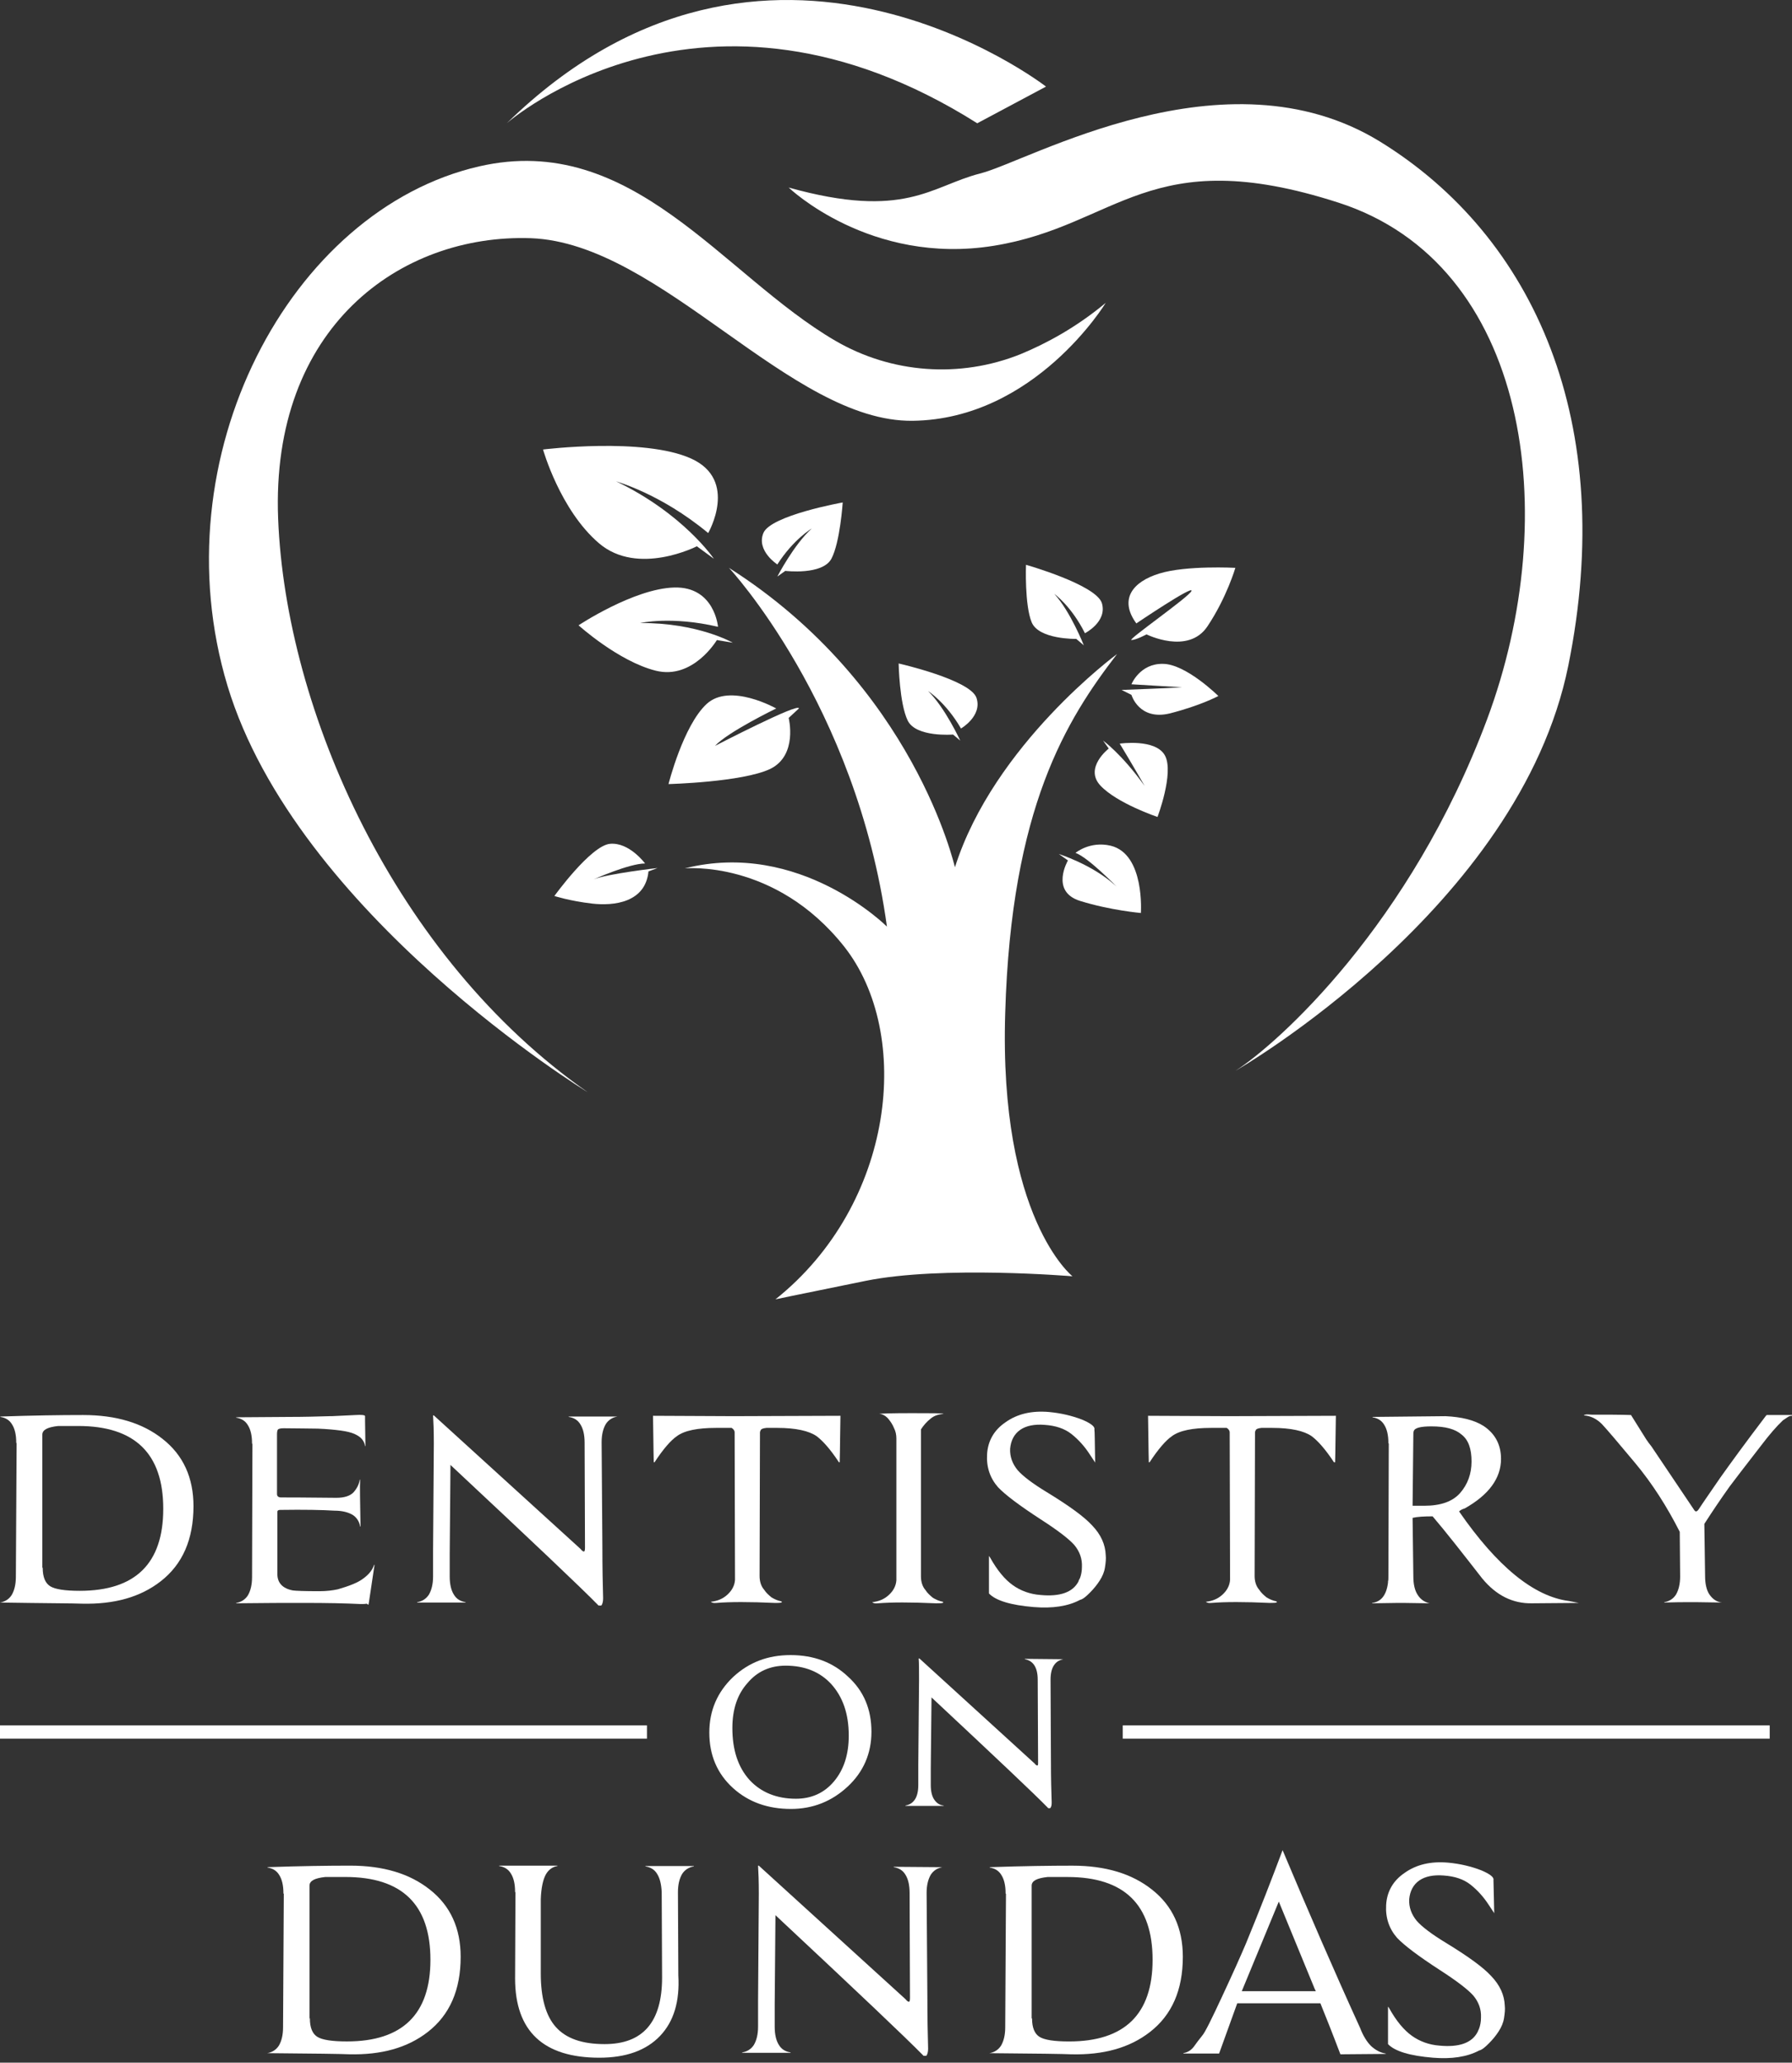 <svg width="166" height="191" viewBox="0 0 166 191" fill="none" xmlns="http://www.w3.org/2000/svg">
<rect x="0" y="0" width="166" height="191" fill="#333333" stroke="none"/>
<path d="M67.527 52.582C67.527 52.582 79.324 65.219 82.16 85.803C82.16 85.803 74.073 77.717 63.431 80.412C63.431 80.412 71.798 79.572 78.204 87.658C84.575 95.745 82.895 111.498 71.833 120.319C71.833 120.319 73.128 120.039 80.2 118.604C87.306 117.169 99.348 118.184 99.348 118.184C99.348 118.184 92.522 112.793 93.117 93.784C93.677 74.776 98.788 66.655 103.479 60.563C103.479 60.563 92.067 68.93 88.461 80.307C88.426 80.272 84.715 63.504 67.527 52.582Z" fill="white"/>
<path d="M102.429 28.043C102.429 28.043 95.882 38.825 84.54 38.965C73.198 39.105 61.261 22.512 49.184 22.057C37.107 21.637 25.065 30.284 25.765 48.032C26.465 65.78 36.547 88.639 54.435 101.136C54.435 101.136 27.48 84.683 21.074 63.505C14.703 42.361 26.85 19.432 44.388 15.406C58.601 12.15 66.932 25.453 77.364 31.544C82.58 34.589 88.916 35.044 94.517 32.804C96.898 31.824 99.698 30.319 102.429 28.043Z" fill="white"/>
<path d="M73.058 17.366C73.058 17.366 80.585 24.612 92.067 22.757C103.549 20.902 106.419 13.095 123.993 18.766C141.601 24.437 144.856 47.577 137.75 66.62C130.644 85.628 118.427 96.585 114.471 99.141C114.471 99.141 140.726 84.088 145.276 61.649C149.827 39.21 142.161 21.917 127.808 13.095C113.456 4.309 95.287 14.951 90.772 16.071C86.256 17.226 83.84 20.377 73.058 17.366Z" fill="white"/>
<path d="M90.526 11.415L96.897 8.019C96.897 8.019 70.993 -12.11 46.944 11.415C46.944 11.415 65.112 -4.618 90.526 11.415Z" fill="white"/>
<path d="M65.602 49.36C65.602 49.36 68.437 44.459 64.026 42.464C59.616 40.468 50.304 41.624 50.304 41.624C50.304 41.624 51.879 47.225 55.485 50.305C59.091 53.386 64.552 50.585 64.552 50.585L66.127 51.74C66.127 51.74 63.326 47.575 57.06 44.564C57.06 44.599 61.121 45.649 65.602 49.36Z" fill="white"/>
<path d="M66.512 58.043C66.512 58.043 66.197 54.297 62.451 54.403C58.706 54.508 53.595 57.903 53.595 57.903C53.595 57.903 57.27 61.229 60.736 62.104C64.201 62.979 66.407 59.268 66.407 59.268L67.877 59.514C67.877 59.514 64.656 57.658 59.301 57.693C59.301 57.693 62.206 57.028 66.512 58.043Z" fill="white"/>
<path d="M73.058 66.479C73.058 66.479 73.933 69.945 71.343 71.205C68.753 72.43 61.926 72.606 61.926 72.606C61.926 72.606 63.292 67.18 65.462 65.184C67.632 63.189 71.903 65.604 71.903 65.604C71.903 65.604 67.422 67.775 66.232 69.07C66.232 69.07 74.073 65.009 74.004 65.604L73.058 66.479Z" fill="white"/>
<path d="M60.911 80.378C60.911 80.378 56.29 80.903 54.995 81.428C54.995 81.428 58.286 79.958 59.756 79.958C59.756 79.958 58.286 77.963 56.5 78.138C54.715 78.313 51.354 82.969 51.354 82.969C51.354 82.969 52.755 83.424 54.82 83.669C56.885 83.914 59.791 83.564 60.071 80.693L60.911 80.378Z" fill="white"/>
<path d="M72.008 53.389C72.008 53.389 73.548 50.413 75.194 48.943C75.194 48.943 73.513 49.923 72.008 52.268C72.008 52.268 70.048 51.008 70.713 49.363C71.378 47.718 78.064 46.527 78.064 46.527C78.064 46.527 77.819 50.238 77.014 51.743C76.174 53.284 72.743 52.864 72.743 52.864L72.008 53.389Z" fill="white"/>
<path d="M88.951 68.579C88.951 68.579 87.551 65.533 85.975 63.993C85.975 63.993 87.621 65.043 89.021 67.459C89.021 67.459 91.016 66.303 90.456 64.623C89.896 62.943 83.245 61.438 83.245 61.438C83.245 61.438 83.315 65.148 84.085 66.724C84.855 68.299 88.286 68.019 88.286 68.019L88.951 68.579Z" fill="white"/>
<path d="M100.398 59.757C100.398 59.757 99.173 56.642 97.668 54.996C97.668 54.996 99.243 56.117 100.503 58.637C100.503 58.637 102.569 57.587 102.078 55.871C101.588 54.156 95.042 52.301 95.042 52.301C95.042 52.301 94.902 56.011 95.567 57.622C96.232 59.232 99.698 59.162 99.698 59.162L100.398 59.757Z" fill="white"/>
<path d="M103.724 68.86C103.724 68.86 107.084 68.37 107.924 69.98C108.765 71.591 107.224 75.651 107.224 75.651C107.224 75.651 103.479 74.391 101.938 72.746C100.398 71.1 102.708 69.315 102.708 69.315L102.183 68.58C102.183 68.58 103.899 69.805 106.034 72.781C106.034 72.781 104.669 70.4 103.724 68.86Z" fill="white"/>
<path d="M99.628 78.977C99.628 78.977 100.958 77.857 102.884 78.312C106.069 79.082 105.684 84.543 105.684 84.543C105.684 84.543 102.849 84.298 100.048 83.423C97.248 82.548 98.928 79.677 98.928 79.677L98.088 79.082C98.088 79.082 101.098 80.027 103.234 81.918C103.304 81.988 103.374 82.023 103.444 82.093C103.444 82.128 100.818 79.397 99.628 78.977Z" fill="white"/>
<path d="M105.264 57.728C105.264 57.728 110.55 54.157 110.375 54.717C110.2 55.242 104.389 59.268 104.809 59.268C105.229 59.268 106.209 58.743 106.209 58.743C106.209 58.743 110.06 60.668 111.845 58.008C113.63 55.347 114.436 52.582 114.436 52.582C114.436 52.582 109.885 52.337 107.399 53.107C104.879 53.877 103.654 55.523 105.264 57.728Z" fill="white"/>
<path d="M103.899 63.889C103.899 63.889 108.52 63.714 109.5 63.644L104.809 63.364C104.809 63.364 105.579 61.438 107.715 61.473C109.85 61.473 112.861 64.449 112.861 64.449C112.861 64.449 111.25 65.324 108.38 66.059C105.509 66.759 104.809 64.344 104.809 64.344L103.899 63.889Z" fill="white"/>
<path d="M0 148.394C0.455 148.324 0.84 148.079 1.085 147.694C1.33 147.274 1.47 146.714 1.47 146.014L1.54 133.622H1.505V133.587C1.505 132.852 1.365 132.291 1.12 131.906C0.875 131.486 0.49 131.276 0.035 131.206V131.171C3.081 131.066 5.636 131.031 7.701 131.031C10.747 131.031 13.197 131.766 15.053 133.237C16.978 134.742 17.923 136.842 17.923 139.468C17.923 142.548 16.908 144.859 14.878 146.434C12.987 147.904 10.572 148.569 7.596 148.499C6.896 148.464 4.376 148.464 0 148.394ZM3.956 145.174C3.956 146.049 4.201 146.609 4.656 146.889C5.111 147.169 6.021 147.309 7.386 147.309C12.532 147.309 15.123 144.789 15.123 139.713C15.123 134.602 12.497 132.046 7.246 132.046H5.391C4.411 132.151 3.921 132.397 3.921 132.852V145.174H3.956Z" fill="white"/>
<path d="M33.956 148.499C33.816 148.534 33.641 148.534 33.396 148.534C32.031 148.464 30.28 148.429 28.145 148.429C26.605 148.429 24.505 148.429 21.879 148.464V148.429C22.334 148.359 22.719 148.114 22.964 147.729C23.209 147.309 23.349 146.749 23.349 146.048L23.384 133.691H23.349V133.656C23.349 132.921 23.209 132.361 22.964 131.976C22.719 131.556 22.334 131.346 21.879 131.276V131.241L26.85 131.206C28.18 131.206 29.405 131.171 30.561 131.136H30.736C31.541 131.101 32.276 131.066 32.941 131.031C33.501 130.996 33.816 131.031 33.816 131.136V131.556L33.851 133.901H33.816C33.781 133.656 33.676 133.446 33.536 133.271C33.396 133.096 33.151 132.921 32.836 132.781C32.521 132.641 32.066 132.536 31.541 132.466C31.016 132.396 30.316 132.326 29.44 132.291C28.67 132.291 27.62 132.256 26.29 132.256C26.01 132.256 25.8 132.291 25.73 132.396C25.695 132.466 25.66 132.571 25.66 132.816V138.347C25.66 138.557 25.8 138.662 26.045 138.662C26.5 138.662 28.215 138.662 31.156 138.697C31.891 138.697 32.416 138.522 32.731 138.207C33.046 137.857 33.256 137.472 33.326 137.017H33.361C33.326 137.717 33.361 139.187 33.396 141.358H33.361C33.291 140.902 33.046 140.517 32.661 140.272C32.241 140.027 31.681 139.887 30.981 139.887C29.86 139.817 28.18 139.782 25.94 139.817C25.765 139.817 25.695 139.887 25.695 139.992V145.768C25.695 146.574 26.185 147.099 27.13 147.274C27.375 147.309 28.18 147.344 29.58 147.344C30.245 147.344 30.806 147.274 31.296 147.169C32.381 146.854 33.186 146.539 33.676 146.153C34.201 145.768 34.516 145.348 34.656 144.893L34.691 144.928L34.166 148.429L34.131 148.604L33.956 148.499Z" fill="white"/>
<path d="M57.2 131.171C56.745 131.241 56.36 131.486 56.115 131.872C55.87 132.292 55.73 132.852 55.73 133.552L55.8 143.179C55.8 145.174 55.835 146.784 55.87 148.009C55.87 148.325 55.8 148.57 55.695 148.675H55.45C53.805 146.994 49.219 142.654 41.728 135.652L41.658 143.914V145.979C41.658 146.714 41.798 147.274 42.043 147.659C42.288 148.079 42.673 148.29 43.128 148.36V148.395H38.647V148.36C39.102 148.29 39.487 148.044 39.732 147.659C39.977 147.239 40.117 146.679 40.117 145.979V143.599L40.187 133.657C40.187 132.502 40.152 131.627 40.117 131.066H40.187L53.77 143.424C53.91 143.599 54.015 143.669 54.085 143.669C54.155 143.669 54.19 143.564 54.19 143.319L54.155 133.587C54.155 132.852 54.015 132.292 53.77 131.907C53.525 131.486 53.14 131.276 52.685 131.206V131.171H57.2Z" fill="white"/>
<path d="M77.854 131.102C77.819 132.782 77.819 134.217 77.784 135.407H77.714C76.909 134.182 76.209 133.412 75.649 132.992C74.948 132.502 73.723 132.222 72.008 132.222H70.993C70.678 132.257 70.503 132.327 70.468 132.432C70.433 132.502 70.398 132.572 70.398 132.642L70.363 145.944C70.363 146.434 70.503 146.889 70.783 147.204C70.958 147.485 71.203 147.695 71.448 147.905C71.728 148.08 72.043 148.22 72.393 148.29C72.428 148.325 72.428 148.36 72.428 148.36C72.358 148.43 72.148 148.43 71.763 148.43C69.453 148.325 67.632 148.325 66.372 148.43C66.092 148.465 65.917 148.395 65.847 148.325C66.477 148.255 66.967 148.045 67.387 147.66C67.807 147.274 68.052 146.819 68.087 146.294L68.052 132.642C68.052 132.467 67.947 132.327 67.772 132.222H66.337C64.622 132.222 63.396 132.467 62.696 132.992C62.136 133.377 61.436 134.182 60.631 135.407H60.561C60.526 134.217 60.526 132.782 60.491 131.102L67.947 131.137L77.854 131.102Z" fill="white"/>
<path d="M87.411 130.927C86.921 130.962 86.501 131.102 86.186 131.383C85.871 131.628 85.556 131.978 85.311 132.363V145.98C85.311 146.47 85.451 146.925 85.731 147.24C85.906 147.52 86.151 147.73 86.396 147.941C86.676 148.116 86.991 148.256 87.341 148.326C87.376 148.361 87.376 148.396 87.376 148.396C87.306 148.466 87.061 148.466 86.711 148.466C84.365 148.361 82.58 148.361 81.32 148.466C81.04 148.501 80.865 148.431 80.795 148.361C81.425 148.291 81.915 148.081 82.335 147.695C82.755 147.31 83 146.855 83.035 146.33V133.203C83.035 132.853 82.965 132.538 82.825 132.258C82.685 131.908 82.475 131.593 82.23 131.313C81.985 131.067 81.705 130.927 81.425 130.927C81.565 130.892 82.58 130.857 84.471 130.857C86.361 130.857 87.341 130.857 87.411 130.927Z" fill="white"/>
<path d="M101.168 141.253C101.973 142.093 102.393 143.003 102.428 144.018C102.463 144.334 102.428 144.684 102.358 145.139C102.288 145.594 102.113 145.979 101.868 146.364C101.623 146.749 101.308 147.134 100.958 147.484C100.608 147.834 100.328 148.079 100.048 148.149C98.928 148.744 97.493 148.954 95.777 148.814C93.642 148.639 92.242 148.219 91.612 147.554V144.088C91.647 144.123 91.681 144.158 91.716 144.229C92.382 145.419 93.082 146.259 93.817 146.784C94.552 147.309 95.427 147.624 96.372 147.694C98.193 147.869 99.383 147.449 99.908 146.434C99.908 146.364 99.978 146.259 100.048 146.119C100.153 145.839 100.223 145.489 100.223 145.104C100.258 144.334 100.013 143.668 99.523 143.073C99.033 142.513 97.983 141.708 96.407 140.693C94.412 139.398 93.117 138.417 92.452 137.717C91.716 136.877 91.366 135.862 91.436 134.672C91.507 133.447 92.067 132.431 93.152 131.696C94.237 130.926 95.567 130.611 97.177 130.751C98.298 130.856 99.313 131.101 100.223 131.451C101.063 131.801 101.448 132.116 101.378 132.361C101.413 132.536 101.413 133.552 101.448 135.407C101.553 135.582 101.378 135.337 100.923 134.637C100.468 133.937 99.908 133.307 99.243 132.781C98.613 132.291 97.808 132.011 96.757 131.941C95.847 131.871 95.077 132.011 94.517 132.396C93.957 132.781 93.642 133.377 93.572 134.147C93.537 134.882 93.782 135.547 94.272 136.142C94.727 136.667 95.637 137.367 96.967 138.172C99.033 139.433 100.433 140.448 101.168 141.253Z" fill="white"/>
<path d="M123.747 131.102C123.712 132.782 123.712 134.217 123.677 135.407H123.572C122.767 134.182 122.067 133.412 121.507 132.992C120.807 132.502 119.582 132.222 117.866 132.222H116.851C116.536 132.257 116.361 132.327 116.326 132.432C116.291 132.502 116.256 132.572 116.256 132.642L116.221 145.944C116.221 146.434 116.361 146.889 116.641 147.204C116.816 147.485 117.061 147.695 117.306 147.905C117.586 148.08 117.901 148.22 118.251 148.29C118.286 148.325 118.286 148.36 118.286 148.36C118.216 148.43 117.971 148.43 117.621 148.43C115.311 148.325 113.491 148.325 112.23 148.43C111.95 148.465 111.775 148.395 111.705 148.325C112.335 148.255 112.825 148.045 113.246 147.66C113.666 147.274 113.911 146.819 113.946 146.294L113.911 132.642C113.911 132.467 113.806 132.327 113.631 132.222H112.195C110.48 132.222 109.255 132.467 108.555 132.992C107.995 133.377 107.294 134.182 106.489 135.407H106.419C106.384 134.217 106.384 132.782 106.349 131.102L113.806 131.137L123.747 131.102Z" fill="white"/>
<path d="M132.429 148.465L130.049 148.43H129.453L127.108 148.465V148.43C127.948 148.325 128.438 147.695 128.578 146.54V146.434C128.613 146.329 128.613 146.224 128.613 146.014L128.648 133.657H128.613V133.622C128.613 132.887 128.473 132.327 128.228 131.942C127.983 131.522 127.598 131.312 127.143 131.242V131.207L133.899 131.137C135.37 131.207 136.56 131.487 137.435 132.047C138.485 132.747 139.045 133.762 139.045 135.092C139.045 136.878 137.925 138.418 135.685 139.678C135.44 139.748 135.265 139.853 135.16 139.958C138.695 145.069 142.091 147.835 145.346 148.255L146.257 148.43L141.916 148.465C140.13 148.5 138.59 147.73 137.295 146.154C135.44 143.774 133.934 141.849 132.709 140.413C131.904 140.413 131.309 140.448 130.854 140.553L130.924 145.979C130.924 146.715 131.064 147.275 131.309 147.66C131.589 148.115 131.974 148.36 132.429 148.465ZM136.315 135.337C136.315 134.182 136.035 133.342 135.405 132.852C134.809 132.327 133.899 132.082 132.604 132.082C131.589 132.082 131.029 132.222 130.959 132.537C130.924 132.607 130.924 132.712 130.924 132.817L130.854 139.433H131.939C133.444 139.433 134.564 139.048 135.265 138.243C135.965 137.438 136.315 136.458 136.315 135.337Z" fill="white"/>
<path d="M159.489 148.394L157.143 148.359H156.688C155.953 148.359 155.113 148.359 154.168 148.394V148.359C154.623 148.289 155.008 148.044 155.253 147.659C155.498 147.238 155.638 146.678 155.638 145.978L155.603 141.848C154.413 139.502 153.048 137.367 151.472 135.476C149.897 133.586 148.882 132.396 148.392 131.871C147.902 131.381 147.342 131.101 146.712 131.066C146.817 130.961 147.027 130.961 147.412 130.996C148.812 130.996 150.037 130.996 151.087 131.031L152.488 133.271C152.628 133.481 152.803 133.726 152.978 133.936L156.863 139.712C156.968 139.887 157.038 139.957 157.108 139.957C157.178 139.957 157.284 139.887 157.389 139.712C157.774 139.117 158.439 138.172 159.349 136.842C160.294 135.511 161.694 133.586 163.585 131.101L163.655 131.031H166V131.101C165.86 131.101 165.72 131.136 165.58 131.241C165.44 131.346 165.3 131.416 165.16 131.521C164.565 132.081 163.9 132.851 163.13 133.866C161.589 135.861 160.609 137.122 160.224 137.647C159.349 138.872 158.579 140.027 157.879 141.112L157.949 145.943C157.949 146.678 158.089 147.238 158.334 147.624C158.649 148.079 158.999 148.324 159.489 148.394Z" fill="white"/>
<path d="M80.725 160.366C80.725 162.361 79.99 164.077 78.519 165.442C77.049 166.807 75.299 167.507 73.268 167.507C71.133 167.507 69.348 166.877 67.912 165.582C66.442 164.252 65.707 162.536 65.707 160.436C65.707 158.406 66.442 156.69 67.912 155.29C69.383 153.925 71.133 153.26 73.233 153.26C75.369 153.26 77.154 153.925 78.554 155.255C80.025 156.585 80.725 158.301 80.725 160.366ZM78.624 160.716C78.624 158.686 78.064 157.11 76.979 155.92C75.929 154.8 74.529 154.24 72.778 154.24C71.343 154.24 70.153 154.765 69.243 155.85C68.297 156.9 67.842 158.301 67.842 160.016C67.842 162.046 68.368 163.657 69.453 164.847C70.503 165.967 71.938 166.562 73.723 166.562C75.159 166.562 76.349 166.037 77.259 164.952C78.169 163.867 78.624 162.466 78.624 160.716Z" fill="white"/>
<path d="M98.508 153.644C98.123 153.714 97.843 153.889 97.632 154.204C97.422 154.519 97.317 154.974 97.317 155.535L97.353 163.096C97.353 164.671 97.388 165.931 97.422 166.912C97.422 167.157 97.388 167.332 97.282 167.437H97.107C95.812 166.106 92.207 162.711 86.29 157.18L86.221 163.691V165.301C86.221 165.861 86.326 166.317 86.535 166.632C86.746 166.947 87.026 167.157 87.411 167.192V167.227H83.875V167.192C84.26 167.122 84.54 166.947 84.75 166.632C84.96 166.317 85.065 165.861 85.065 165.301V163.411L85.135 155.605C85.135 154.694 85.135 153.994 85.1 153.574H85.17L95.847 163.306C95.952 163.446 96.022 163.481 96.092 163.481C96.162 163.481 96.162 163.376 96.162 163.201L96.127 155.535C96.127 154.974 96.022 154.519 95.812 154.204C95.602 153.889 95.322 153.714 94.937 153.644V153.609L98.508 153.644Z" fill="white"/>
<path d="M24.75 190.121C25.205 190.051 25.59 189.806 25.835 189.421C26.08 189.001 26.22 188.441 26.22 187.741L26.29 175.348H26.255V175.313C26.255 174.578 26.115 174.018 25.87 173.633C25.625 173.213 25.24 173.003 24.785 172.933V172.898C27.83 172.793 30.386 172.758 32.451 172.758C35.496 172.758 37.947 173.493 39.802 174.963C41.728 176.468 42.673 178.569 42.673 181.194C42.673 184.275 41.657 186.585 39.627 188.161C37.737 189.631 35.321 190.296 32.346 190.226C31.646 190.191 29.09 190.156 24.75 190.121ZM28.705 186.9C28.705 187.776 28.95 188.336 29.405 188.616C29.86 188.896 30.771 189.036 32.136 189.036C37.282 189.036 39.872 186.515 39.872 181.474C39.872 176.363 37.247 173.808 31.996 173.808H30.14C29.16 173.913 28.67 174.158 28.67 174.613V186.9H28.705Z" fill="white"/>
<path d="M60.876 173.53C60.631 173.11 60.246 172.9 59.791 172.83V172.795H64.272V172.83C63.817 172.9 63.432 173.145 63.187 173.53C62.941 173.95 62.801 174.51 62.801 175.21L62.836 182.912C62.977 185.327 62.416 187.182 61.156 188.513C59.861 189.878 57.971 190.543 55.52 190.543C50.339 190.543 47.714 188.093 47.714 183.192L47.749 175.21H47.714V175.175C47.714 174.44 47.574 173.88 47.329 173.495C47.084 173.075 46.699 172.865 46.243 172.795V172.76H51.634V172.795C51.179 172.865 50.794 173.145 50.549 173.6C50.304 174.055 50.129 174.825 50.094 175.875V182.737C50.094 184.977 50.549 186.657 51.494 187.707C52.44 188.758 53.91 189.283 56.01 189.283C59.581 189.283 61.331 187.217 61.331 183.122L61.296 175.21C61.261 174.475 61.121 173.915 60.876 173.53Z" fill="white"/>
<path d="M87.306 172.9C86.851 172.97 86.466 173.215 86.221 173.6C85.976 174.02 85.836 174.58 85.836 175.28L85.906 184.872C85.906 186.867 85.941 188.478 85.976 189.703C85.976 190.018 85.906 190.263 85.801 190.368H85.556C83.91 188.688 79.325 184.347 71.833 177.346L71.763 185.607V187.672C71.763 188.408 71.903 188.968 72.148 189.353C72.393 189.773 72.778 189.983 73.233 190.053V190.088H68.752V190.053C69.208 189.983 69.593 189.738 69.838 189.353C70.083 188.933 70.223 188.373 70.223 187.672V185.292L70.293 175.35C70.293 174.195 70.258 173.32 70.223 172.76H70.293L83.875 185.117C84.015 185.292 84.12 185.362 84.19 185.362C84.26 185.362 84.295 185.257 84.295 185.012L84.26 175.28C84.26 174.545 84.12 173.985 83.875 173.6C83.63 173.18 83.245 172.97 82.79 172.9V172.865L87.306 172.9Z" fill="white"/>
<path d="M91.647 190.123C92.102 190.053 92.487 189.808 92.732 189.423C92.977 189.003 93.117 188.443 93.117 187.742L93.187 175.35H93.152V175.315C93.152 174.58 93.012 174.02 92.767 173.635C92.522 173.215 92.137 173.005 91.682 172.935V172.9C94.727 172.795 97.283 172.76 99.348 172.76C102.394 172.76 104.844 173.495 106.699 174.965C108.625 176.47 109.57 178.571 109.57 181.196C109.57 184.277 108.555 186.587 106.524 188.163C104.634 189.633 102.219 190.298 99.243 190.228C98.543 190.193 96.023 190.158 91.647 190.123ZM95.603 186.902C95.603 187.777 95.847 188.338 96.303 188.618C96.758 188.898 97.668 189.038 99.033 189.038C104.179 189.038 106.769 186.517 106.769 181.476C106.769 176.365 104.144 173.81 98.893 173.81H97.038C96.058 173.915 95.567 174.16 95.567 174.615V186.902H95.603Z" fill="white"/>
<path d="M112.93 190.158H109.64L109.605 190.123C110.025 190.053 110.34 189.843 110.585 189.528C110.83 189.177 111.075 188.862 111.355 188.512C111.635 188.197 112.23 186.972 113.21 184.872C114.191 182.771 114.926 181.126 115.416 179.971C116.746 176.75 117.866 173.845 118.811 171.324C121.227 177.065 123.607 182.561 125.988 187.777C126.268 188.512 126.618 189.072 127.003 189.457C127.423 189.843 127.878 190.088 128.368 190.158V190.193L124.167 190.228C123.397 188.197 122.767 186.622 122.312 185.502H114.611L112.93 190.158ZM121.787 184.172C121.717 184.032 120.632 181.336 118.461 176.085L115.031 184.382H121.892L121.787 184.172Z" fill="white"/>
<path d="M138.135 182.981C138.94 183.822 139.36 184.732 139.395 185.747C139.43 186.062 139.395 186.412 139.325 186.867C139.255 187.322 139.08 187.707 138.835 188.092C138.59 188.477 138.275 188.863 137.925 189.213C137.575 189.563 137.295 189.808 137.015 189.878C135.895 190.473 134.459 190.683 132.744 190.543C130.609 190.368 129.208 189.948 128.578 189.283V185.817C128.613 185.852 128.648 185.887 128.683 185.957C129.348 187.147 130.049 187.987 130.784 188.512C131.519 189.038 132.394 189.353 133.339 189.423C135.159 189.598 136.35 189.178 136.875 188.162C136.91 188.092 136.945 187.987 137.015 187.847C137.12 187.567 137.19 187.217 137.19 186.832C137.225 186.062 136.98 185.397 136.49 184.802C136 184.242 134.949 183.437 133.374 182.421C131.379 181.126 130.084 180.146 129.418 179.446C128.683 178.606 128.333 177.59 128.403 176.4C128.473 175.175 129.033 174.16 130.119 173.425C131.204 172.655 132.534 172.34 134.144 172.48C135.264 172.585 136.28 172.83 137.19 173.18C138.03 173.53 138.415 173.845 138.345 174.09C138.345 174.265 138.38 175.28 138.415 177.135C138.52 177.31 138.345 177.065 137.89 176.365C137.435 175.665 136.875 175.035 136.21 174.51C135.58 174.02 134.774 173.74 133.724 173.67C132.814 173.6 132.044 173.74 131.484 174.125C130.924 174.51 130.609 175.105 130.539 175.875C130.504 176.61 130.749 177.275 131.239 177.871C131.694 178.396 132.604 179.096 133.934 179.901C136 181.161 137.4 182.176 138.135 182.981Z" fill="white"/>
<path d="M59.931 159.771H0V160.997H59.931V159.771Z" fill="white"/>
<path d="M163.935 159.771H104.004V160.997H163.935V159.771Z" fill="white"/>
</svg>
